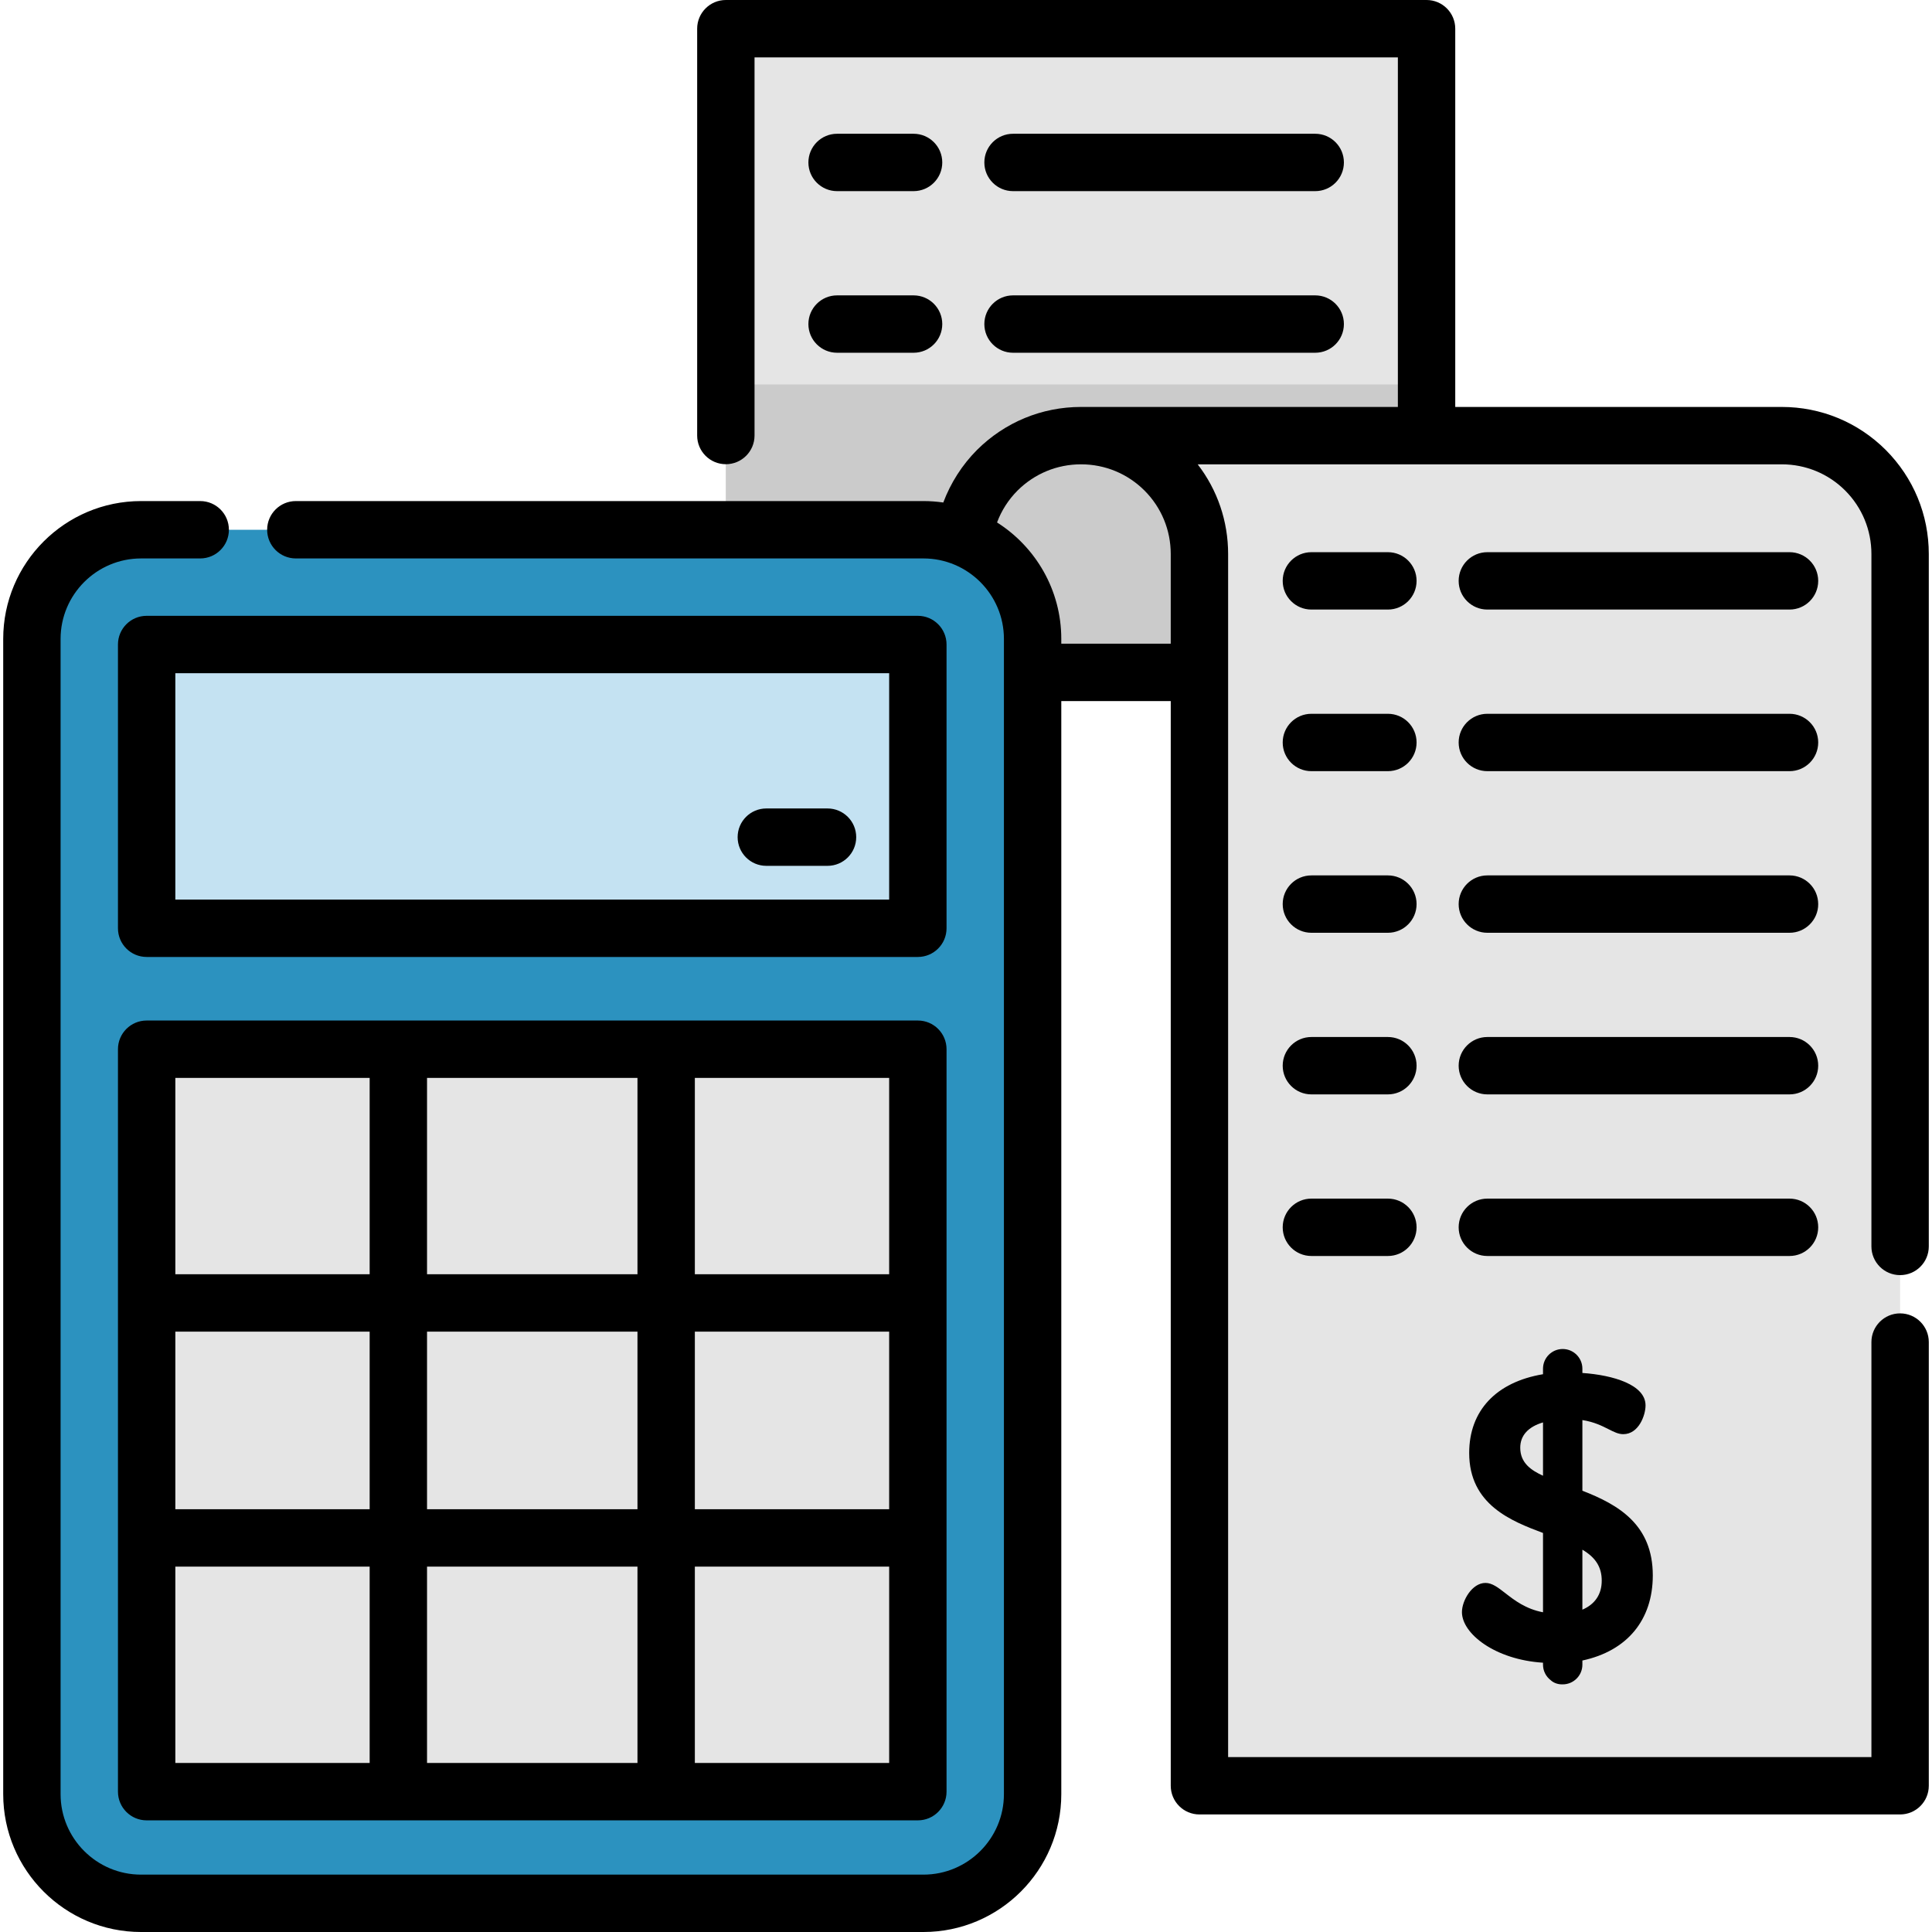 <?xml version="1.0" encoding="iso-8859-1"?>
<!-- Generator: Adobe Illustrator 19.0.0, SVG Export Plug-In . SVG Version: 6.00 Build 0)  -->
<svg version="1.1" id="Layer_1" xmlns="http://www.w3.org/2000/svg" xmlns:xlink="http://www.w3.org/1999/xlink" x="0px" y="0px"
	 viewBox="0 0 505.091 505.091" style="enable-background:new 0 0 505.091 505.091;" xml:space="preserve">
<g>
	<g>
		<path style="fill:#E5E5E5;" d="M372.952,7.5v106.39h-90.33c-8.55,0-16.29,3.46-21.9,9.05c-5.59,5.61-9.06,13.35-9.06,21.9
			c0,8.54-3.46,16.28-9.05,21.89c-5.61,5.6-13.34,9.06-21.9,9.06c-17.09,0-30.95-13.85-30.95-30.95V7.5H372.952z"/>
		<path style="fill:#CBCBCB;" d="M372.952,100.501v13.389h-90.33c-8.55,0-16.29,3.46-21.9,9.05c-5.59,5.61-9.06,13.35-9.06,21.9
			c0,8.54-3.46,16.28-9.05,21.89c-5.61,5.6-13.34,9.06-21.9,9.06c-17.09,0-30.95-13.85-30.95-30.95v-44.339H372.952z"/>
		<path style="fill:#CBCBCB;" d="M313.573,144.839v30.95h-92.851c8.55,0,16.288-3.463,21.897-9.053
			c5.59-5.61,9.053-13.347,9.053-21.897s3.463-16.288,9.053-21.897c5.61-5.59,13.347-9.053,21.897-9.053s16.288,3.463,21.897,9.053
			C310.11,128.552,313.573,136.289,313.573,144.839z"/>
		<path style="fill:#E5E5E5;" d="M496.752,144.84v322.019h-183.18V144.84c0-8.55-3.46-16.29-9.06-21.9
			c-5.61-5.59-13.33-9.05-21.89-9.05h183.18c8.56,0,16.29,3.46,21.9,9.05C493.292,128.55,496.752,136.29,496.752,144.84z"/>
		<path style="fill:#2C92BF;" d="M241.419,138.496H36.879c-15.762,0-28.54,12.778-28.54,28.54v302.016
			c0,15.762,12.778,28.54,28.54,28.54h204.54c15.762,0,28.54-12.778,28.54-28.54V167.036
			C269.958,151.274,257.181,138.496,241.419,138.496z"/>
		<rect x="38.339" y="168.496" style="fill:#C4E2F2;" width="201.62" height="74.186"/>
		<rect x="38.339" y="274.3" style="fill:#E5E5E5;" width="201.62" height="194.104"/>
	</g>
	<g>
		<path d="M496.752,333.36c4.142,0,7.5-3.358,7.5-7.5V144.84c0-10.264-3.991-19.921-11.256-27.213
			c-7.273-7.247-16.93-11.237-27.194-11.237h-85.35V7.5c0-4.142-3.358-7.5-7.5-7.5h-183.19c-4.142,0-7.5,3.358-7.5,7.5v106.36
			c0,4.142,3.358,7.5,7.5,7.5s7.5-3.358,7.5-7.5V15h168.19v91.39h-82.83c-0.006,0-0.012,0.001-0.019,0.001
			c-10.256,0.005-19.907,3.995-27.196,11.257c-3.883,3.9-6.88,8.615-8.799,13.727c-1.695-0.246-3.427-0.379-5.189-0.379H77.342
			c-4.142,0-7.5,3.358-7.5,7.5s3.358,7.5,7.5,7.5h164.077c11.601,0,21.04,9.438,21.04,21.04v302.016
			c0,11.601-9.438,21.04-21.04,21.04H36.879c-11.602,0-21.04-9.438-21.04-21.04V167.036c0-11.601,9.438-21.04,21.04-21.04h15.462
			c4.142,0,7.5-3.358,7.5-7.5s-3.358-7.5-7.5-7.5H36.879c-19.873,0-36.04,16.167-36.04,36.04v302.016
			c0,19.872,16.167,36.04,36.04,36.04h204.54c19.872,0,36.04-16.167,36.04-36.04V183.29h28.614v283.569c0,4.142,3.358,7.5,7.5,7.5
			h183.18c4.142,0,7.5-3.358,7.5-7.5V350.862c0-4.142-3.358-7.5-7.5-7.5s-7.5,3.358-7.5,7.5v108.497h-168.18V144.84
			c0-8.588-2.794-16.749-7.96-23.45l152.69,0c6.267,0,12.165,2.438,16.587,6.844c4.426,4.441,6.863,10.339,6.863,16.606v181.02
			C489.252,330.002,492.61,333.36,496.752,333.36z M299.204,128.239c4.429,4.437,6.868,10.332,6.868,16.601v23.45h-28.614v-1.254
			c0-12.799-6.712-24.053-16.796-30.449c1.159-3.099,2.96-5.931,5.353-8.334c4.442-4.426,10.339-6.863,16.606-6.863h0.02
			C288.895,121.396,294.782,123.832,299.204,128.239z"/>
		<path d="M247.458,168.496c0-4.142-3.358-7.5-7.5-7.5H38.339c-4.142,0-7.5,3.358-7.5,7.5v74.186c0,4.142,3.358,7.5,7.5,7.5h201.62
			c4.142,0,7.5-3.358,7.5-7.5V168.496z M232.458,235.182H45.839v-59.186h186.62V235.182z"/>
		<path d="M239.958,266.799H38.339c-4.142,0-7.5,3.358-7.5,7.5v194.104c0,4.142,3.358,7.5,7.5,7.5h201.62c4.142,0,7.5-3.358,7.5-7.5
			V274.299C247.458,270.157,244.101,266.799,239.958,266.799z M232.458,333.134h-50.802v-51.335h50.802V333.134z M232.458,394.568
			h-50.802v-46.434h50.802V394.568z M45.839,348.134h50.802v46.434H45.839V348.134z M111.641,348.134h55.016v46.434h-55.016V348.134
			z M166.657,281.799v51.335h-55.016v-51.335H166.657z M96.641,281.799v51.335H45.839v-51.335H96.641z M45.839,409.568h50.802
			v51.335H45.839V409.568z M111.641,460.903v-51.335h55.016v51.335H111.641z M181.657,460.903v-51.335h50.802v51.335H181.657z"/>
		<path d="M362.842,144.36h-20c-4.142,0-7.5,3.358-7.5,7.5s3.358,7.5,7.5,7.5h20c4.142,0,7.5-3.358,7.5-7.5
			S366.984,144.36,362.842,144.36z"/>
		<path d="M467.842,144.36h-79c-4.142,0-7.5,3.358-7.5,7.5s3.358,7.5,7.5,7.5h79c4.142,0,7.5-3.358,7.5-7.5
			S471.984,144.36,467.842,144.36z"/>
		<path d="M362.842,313.36h-20c-4.142,0-7.5,3.358-7.5,7.5s3.358,7.5,7.5,7.5h20c4.142,0,7.5-3.358,7.5-7.5
			S366.984,313.36,362.842,313.36z"/>
		<path d="M475.342,320.86c0-4.142-3.358-7.5-7.5-7.5h-79c-4.142,0-7.5,3.358-7.5,7.5s3.358,7.5,7.5,7.5h79
			C471.984,328.36,475.342,325.002,475.342,320.86z"/>
		<path d="M362.842,271.11h-20c-4.142,0-7.5,3.358-7.5,7.5s3.358,7.5,7.5,7.5h20c4.142,0,7.5-3.358,7.5-7.5
			S366.984,271.11,362.842,271.11z"/>
		<path d="M467.842,271.11h-79c-4.142,0-7.5,3.358-7.5,7.5s3.358,7.5,7.5,7.5h79c4.142,0,7.5-3.358,7.5-7.5
			S471.984,271.11,467.842,271.11z"/>
		<path d="M362.842,228.86h-20c-4.142,0-7.5,3.358-7.5,7.5s3.358,7.5,7.5,7.5h20c4.142,0,7.5-3.358,7.5-7.5
			S366.984,228.86,362.842,228.86z"/>
		<path d="M467.842,228.86h-79c-4.142,0-7.5,3.358-7.5,7.5s3.358,7.5,7.5,7.5h79c4.142,0,7.5-3.358,7.5-7.5
			S471.984,228.86,467.842,228.86z"/>
		<path d="M362.842,186.61h-20c-4.142,0-7.5,3.358-7.5,7.5s3.358,7.5,7.5,7.5h20c4.142,0,7.5-3.358,7.5-7.5
			S366.984,186.61,362.842,186.61z"/>
		<path d="M467.842,186.61h-79c-4.142,0-7.5,3.358-7.5,7.5s3.358,7.5,7.5,7.5h79c4.142,0,7.5-3.358,7.5-7.5
			S471.984,186.61,467.842,186.61z"/>
		<path d="M218.842,49.971h20c4.142,0,7.5-3.358,7.5-7.5s-3.358-7.5-7.5-7.5h-20c-4.142,0-7.5,3.358-7.5,7.5
			S214.7,49.971,218.842,49.971z"/>
		<path d="M264.842,49.971h79c4.142,0,7.5-3.358,7.5-7.5s-3.358-7.5-7.5-7.5h-79c-4.142,0-7.5,3.358-7.5,7.5
			S260.7,49.971,264.842,49.971z"/>
		<path d="M218.842,92.221h20c4.142,0,7.5-3.358,7.5-7.5s-3.358-7.5-7.5-7.5h-20c-4.142,0-7.5,3.358-7.5,7.5
			S214.7,92.221,218.842,92.221z"/>
		<path d="M264.842,92.221h79c4.142,0,7.5-3.358,7.5-7.5s-3.358-7.5-7.5-7.5h-79c-4.142,0-7.5,3.358-7.5,7.5
			S260.7,92.221,264.842,92.221z"/>
		<path d="M405.387,439.243c0.746,0.705,1.83,1.108,2.973,1.108h0.183c2.838,0,5.148-2.31,5.148-5.148v-1.089
			c11.702-2.501,18.407-10.598,18.407-22.241c0-13.179-8.825-18.447-18.407-22.146v-18.474c3.083,0.486,5.152,1.535,6.826,2.383
			c1.44,0.729,2.579,1.306,3.853,1.306c4.071,0,5.832-4.978,5.832-7.518c0-5.42-8.484-7.93-16.511-8.482v-1.118
			c0-2.838-2.31-5.147-5.148-5.147s-5.147,2.309-5.147,5.147v1.444c-12.269,2.053-19.3,9.546-19.3,20.584
			c0,13.569,11.102,17.834,19.3,20.919v20.734c-4.521-0.859-7.462-3.142-9.835-4.984c-1.935-1.502-3.463-2.688-5.213-2.688
			c-3.508,0-6.148,4.624-6.148,7.623c0,5.662,8.692,12.453,21.196,13.232v0.513C403.396,436.791,404.128,438.269,405.387,439.243z
			 M403.396,371.868v13.939c-3.135-1.438-5.951-3.361-5.951-7.322C397.445,375.306,399.501,373.022,403.396,371.868z
			 M413.691,420.821v-15.677c3.493,2.065,5.057,4.579,5.057,8.099C418.748,416.787,417.001,419.4,413.691,420.821z"/>
		<path d="M200.343,226.36h16c4.142,0,7.5-3.358,7.5-7.5s-3.358-7.5-7.5-7.5h-16c-4.142,0-7.5,3.358-7.5,7.5
			S196.201,226.36,200.343,226.36z"/>
	</g>
</g>
<g>
</g>
<g>
</g>
<g>
</g>
<g>
</g>
<g>
</g>
<g>
</g>
<g>
</g>
<g>
</g>
<g>
</g>
<g>
</g>
<g>
</g>
<g>
</g>
<g>
</g>
<g>
</g>
<g>
</g>
</svg>
